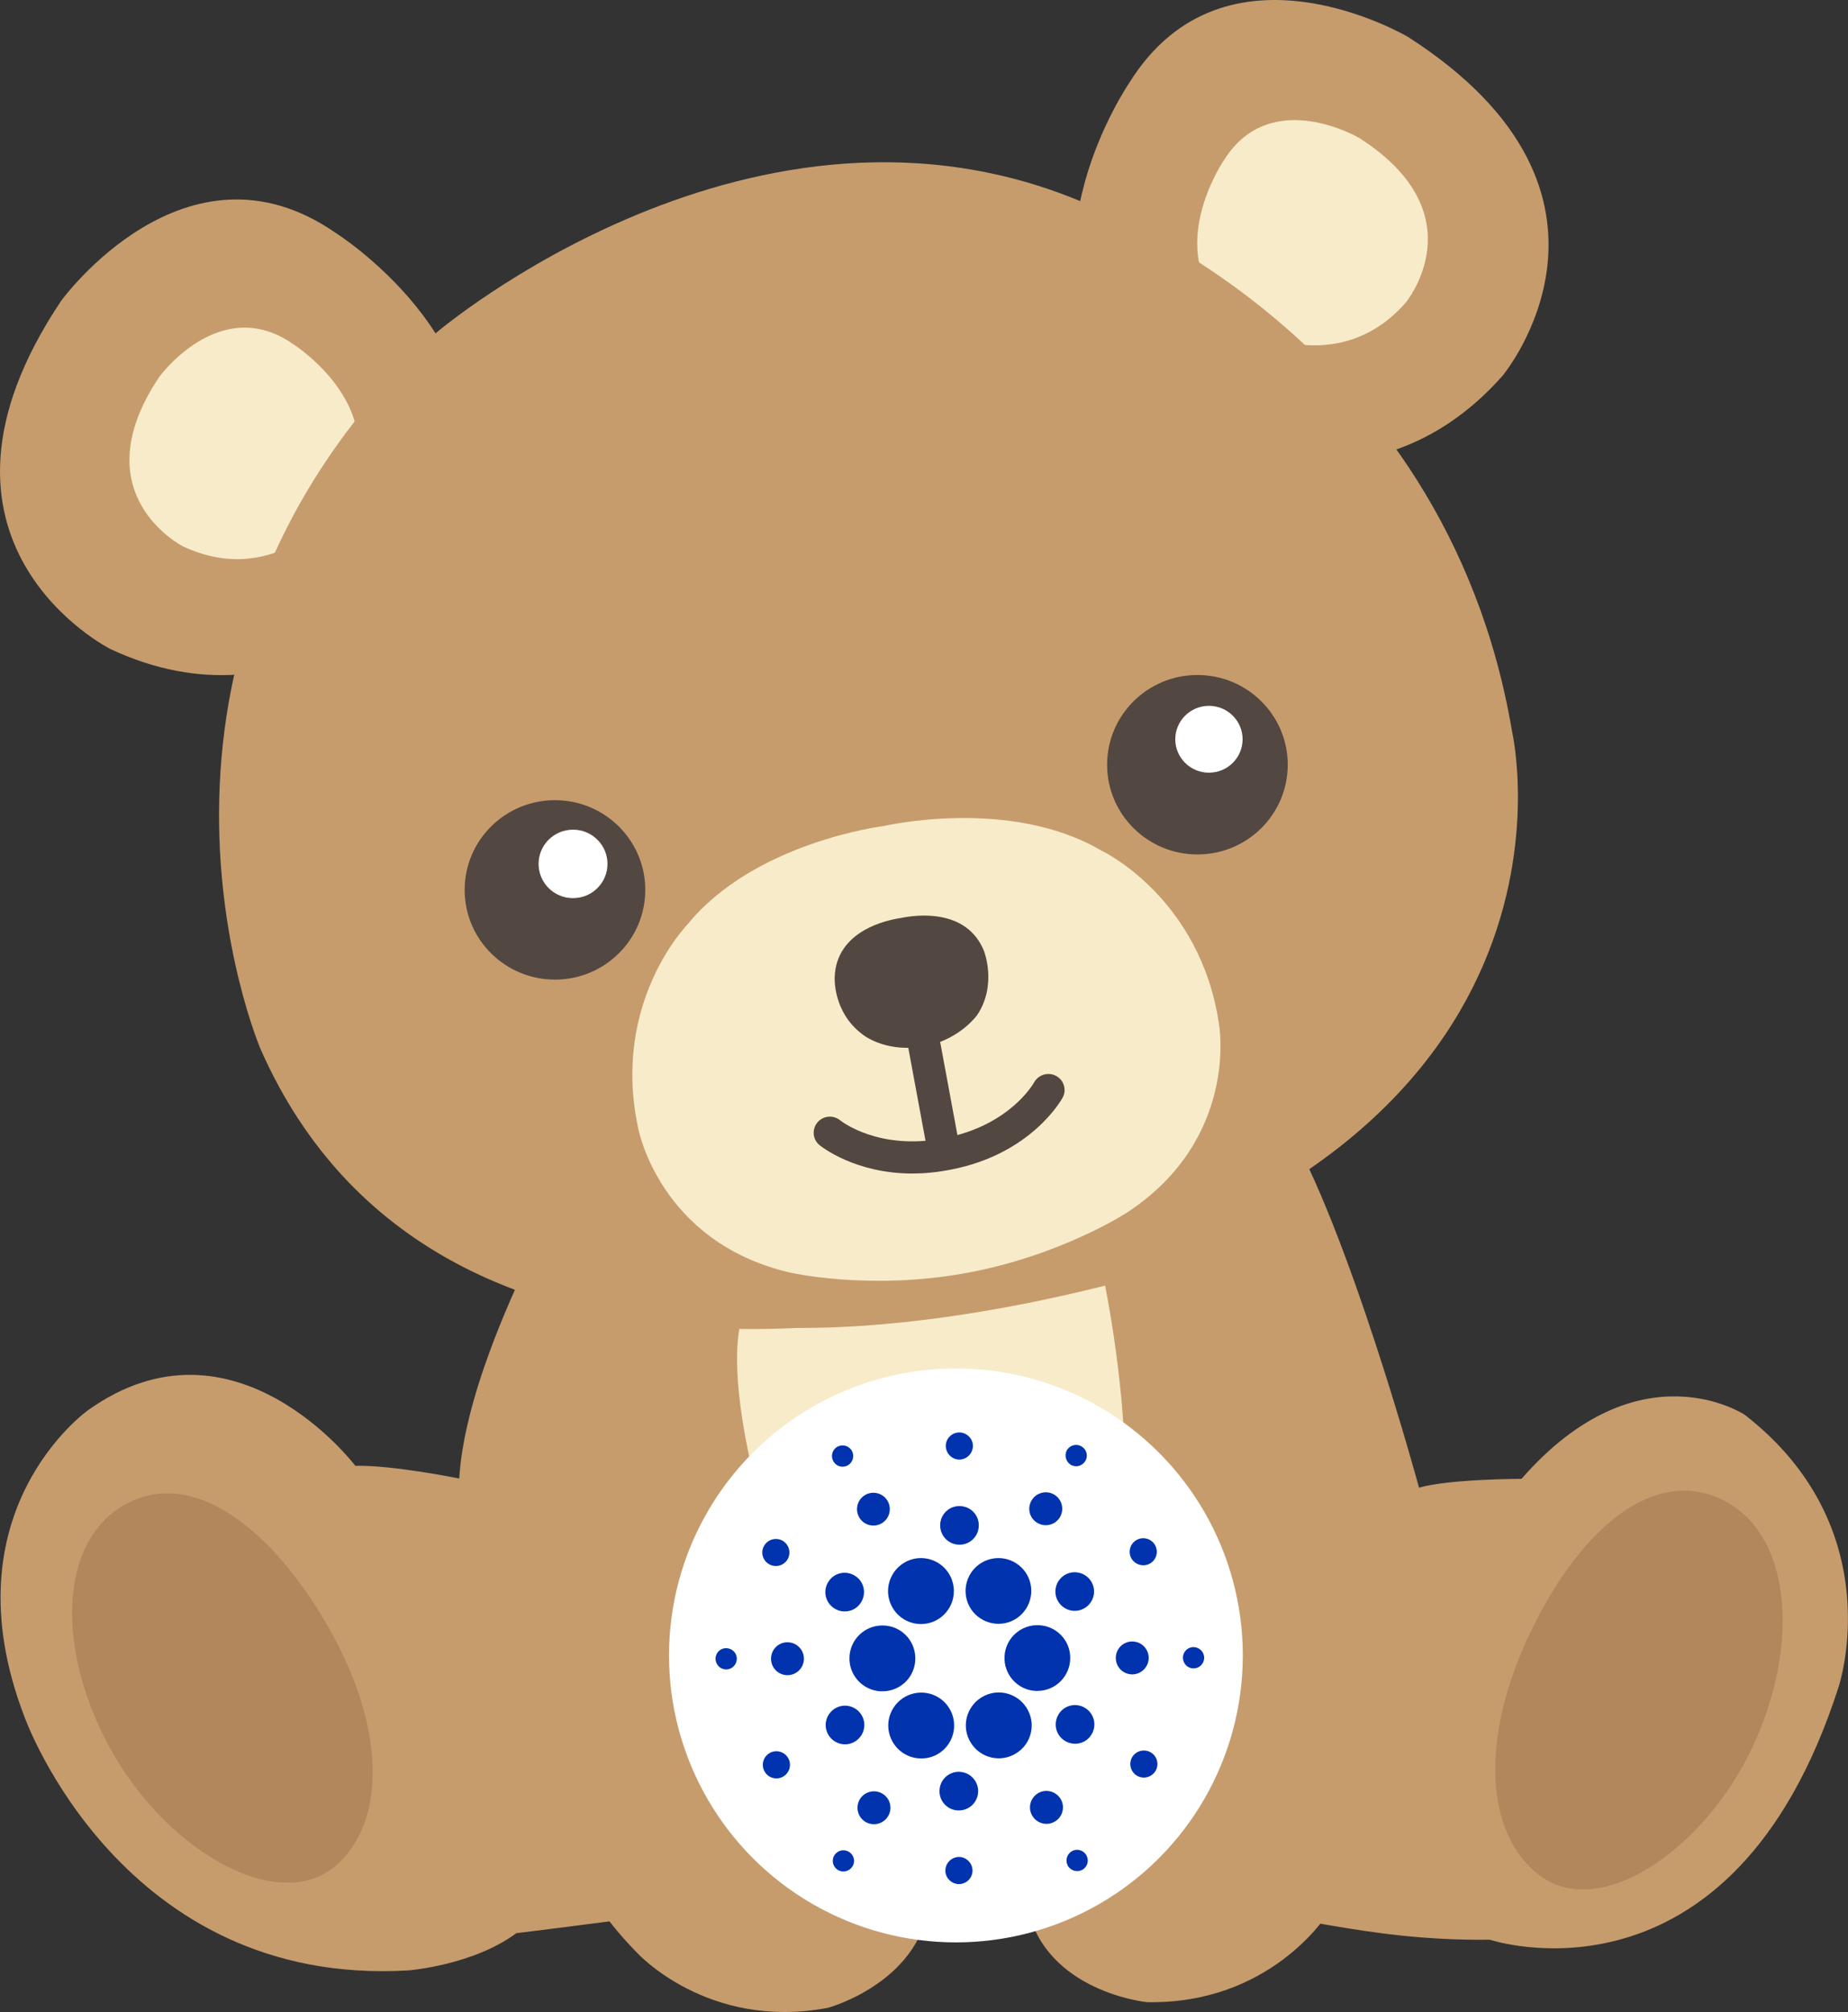 <?xml version="1.0" encoding="UTF-8" standalone="no"?>
<svg
   width="63.822"
   height="69.464"
   viewBox="0 0 63.822 69.464"
   fill="none"
   version="1.1"
   id="svg28"
   sodipodi:docname="uada-logo.svg"
   inkscape:version="1.3.1 (9b9bdc1480, 2023-11-25, custom)"
   xmlns:inkscape="http://www.inkscape.org/namespaces/inkscape"
   xmlns:sodipodi="http://sodipodi.sourceforge.net/DTD/sodipodi-0.dtd"
   xmlns="http://www.w3.org/2000/svg"
   xmlns:svg="http://www.w3.org/2000/svg">
  <rect x="0" y="0" width="63.822" height="69.464" fill="#333333" stroke="none"/>
  <sodipodi:namedview
     id="namedview28"
     pagecolor="#ffffff"
     bordercolor="#666666"
     borderopacity="1.0"
     inkscape:showpageshadow="2"
     inkscape:pageopacity="0.0"
     inkscape:pagecheckerboard="0"
     inkscape:deskcolor="#d1d1d1"
     showgrid="false"
     inkscape:zoom="4.6684073"
     inkscape:cx="-32.130873"
     inkscape:cy="43.269575"
     inkscape:window-width="2560"
     inkscape:window-height="1338"
     inkscape:window-x="0"
     inkscape:window-y="27"
     inkscape:window-maximized="1"
     inkscape:current-layer="layer1" />
  <defs
     id="defs28">
    <clipPath
       clipPathUnits="userSpaceOnUse"
       id="clipPath29">
      <g
         id="g30">
        <rect
           width="383"
           height="69.472"
           fill="#ffffff"
           id="rect29"
           x="0"
           y="0" />
      </g>
    </clipPath>
    <clipPath
       clipPathUnits="userSpaceOnUse"
       id="clipPath30">
      <g
         id="g31">
        <rect
           width="383"
           height="69.472"
           fill="#ffffff"
           id="rect30"
           x="0"
           y="0" />
      </g>
    </clipPath>
    <clipPath
       clipPathUnits="userSpaceOnUse"
       id="clipPath31">
      <g
         id="g32">
        <rect
           width="383"
           height="69.472"
           fill="#ffffff"
           id="rect31"
           x="0"
           y="0" />
      </g>
    </clipPath>
    <clipPath
       clipPathUnits="userSpaceOnUse"
       id="clipPath32">
      <g
         id="g33">
        <rect
           width="383"
           height="69.472"
           fill="#ffffff"
           id="rect32"
           x="0"
           y="0" />
      </g>
    </clipPath>
    <clipPath
       clipPathUnits="userSpaceOnUse"
       id="clipPath33">
      <g
         id="g34">
        <rect
           width="383"
           height="69.472"
           fill="#ffffff"
           id="rect33"
           x="0"
           y="0" />
      </g>
    </clipPath>
    <clipPath
       clipPathUnits="userSpaceOnUse"
       id="clipPath34">
      <g
         id="g35">
        <rect
           width="383"
           height="69.472"
           fill="#ffffff"
           id="rect34"
           x="0"
           y="0" />
      </g>
    </clipPath>
    <clipPath
       clipPathUnits="userSpaceOnUse"
       id="clipPath35">
      <g
         id="g36">
        <rect
           width="383"
           height="69.472"
           fill="#ffffff"
           id="rect35"
           x="0"
           y="0" />
      </g>
    </clipPath>
    <clipPath
       clipPathUnits="userSpaceOnUse"
       id="clipPath36">
      <g
         id="g37">
        <rect
           width="383"
           height="69.472"
           fill="#ffffff"
           id="rect36"
           x="0"
           y="0" />
      </g>
    </clipPath>
    <clipPath
       clipPathUnits="userSpaceOnUse"
       id="clipPath37">
      <g
         id="g38">
        <rect
           width="383"
           height="69.472"
           fill="#ffffff"
           id="rect37"
           x="0"
           y="0" />
      </g>
    </clipPath>
    <clipPath
       clipPathUnits="userSpaceOnUse"
       id="clipPath38">
      <g
         id="g39">
        <rect
           width="383"
           height="69.472"
           fill="#ffffff"
           id="rect38"
           x="0"
           y="0" />
      </g>
    </clipPath>
    <clipPath
       clipPathUnits="userSpaceOnUse"
       id="clipPath39">
      <g
         id="g40">
        <rect
           width="383"
           height="69.472"
           fill="#ffffff"
           id="rect39"
           x="0"
           y="0" />
      </g>
    </clipPath>
    <clipPath
       clipPathUnits="userSpaceOnUse"
       id="clipPath40">
      <g
         id="g41">
        <rect
           width="383"
           height="69.472"
           fill="#ffffff"
           id="rect40"
           x="0"
           y="0" />
      </g>
    </clipPath>
    <clipPath
       clipPathUnits="userSpaceOnUse"
       id="clipPath41">
      <g
         id="g42">
        <rect
           width="383"
           height="69.472"
           fill="#ffffff"
           id="rect41"
           x="0"
           y="0" />
      </g>
    </clipPath>
    <clipPath
       clipPathUnits="userSpaceOnUse"
       id="clipPath42">
      <g
         id="g43">
        <rect
           width="383"
           height="69.472"
           fill="#ffffff"
           id="rect42"
           x="0"
           y="0" />
      </g>
    </clipPath>
    <clipPath
       clipPathUnits="userSpaceOnUse"
       id="clipPath43">
      <g
         id="g44">
        <rect
           width="383"
           height="69.472"
           fill="#ffffff"
           id="rect43"
           x="0"
           y="0" />
      </g>
    </clipPath>
    <clipPath
       clipPathUnits="userSpaceOnUse"
       id="clipPath44">
      <g
         id="g45">
        <rect
           width="383"
           height="69.472"
           fill="#ffffff"
           id="rect44"
           x="0"
           y="0" />
      </g>
    </clipPath>
    <clipPath
       clipPathUnits="userSpaceOnUse"
       id="clipPath45">
      <g
         id="g46">
        <rect
           width="383"
           height="69.472"
           fill="#ffffff"
           id="rect45"
           x="0"
           y="0" />
      </g>
    </clipPath>
    <clipPath
       clipPathUnits="userSpaceOnUse"
       id="clipPath46">
      <g
         id="g47">
        <rect
           width="383"
           height="69.472"
           fill="#ffffff"
           id="rect46"
           x="0"
           y="0" />
      </g>
    </clipPath>
    <clipPath
       clipPathUnits="userSpaceOnUse"
       id="clipPath47">
      <g
         id="g48">
        <rect
           width="383"
           height="69.472"
           fill="#ffffff"
           id="rect47"
           x="0"
           y="0" />
      </g>
    </clipPath>
    <clipPath
       clipPathUnits="userSpaceOnUse"
       id="clipPath48">
      <g
         id="g49">
        <rect
           width="383"
           height="69.472"
           fill="#ffffff"
           id="rect48"
           x="0"
           y="0" />
      </g>
    </clipPath>
    <clipPath
       clipPathUnits="userSpaceOnUse"
       id="clipPath49">
      <g
         id="g50">
        <rect
           width="383"
           height="69.472"
           fill="#ffffff"
           id="rect49"
           x="0"
           y="0" />
      </g>
    </clipPath>
    <clipPath
       clipPathUnits="userSpaceOnUse"
       id="clipPath50">
      <g
         id="g51">
        <rect
           width="383"
           height="69.472"
           fill="#ffffff"
           id="rect50"
           x="0"
           y="0" />
      </g>
    </clipPath>
    <clipPath
       clipPathUnits="userSpaceOnUse"
       id="clipPath51">
      <g
         id="g52">
        <rect
           width="383"
           height="69.472"
           fill="#ffffff"
           id="rect51"
           x="0"
           y="0" />
      </g>
    </clipPath>
    <clipPath
       clipPathUnits="userSpaceOnUse"
       id="clipPath52">
      <g
         id="g53">
        <rect
           width="383"
           height="69.472"
           fill="#ffffff"
           id="rect52"
           x="0"
           y="0" />
      </g>
    </clipPath>
    <clipPath
       clipPathUnits="userSpaceOnUse"
       id="clipPath53">
      <g
         id="g54">
        <rect
           width="383"
           height="69.472"
           fill="#ffffff"
           id="rect53"
           x="0"
           y="0" />
      </g>
    </clipPath>
    <clipPath
       clipPathUnits="userSpaceOnUse"
       id="clipPath54">
      <g
         id="g55">
        <rect
           width="383"
           height="69.472"
           fill="#ffffff"
           id="rect54"
           x="0"
           y="0" />
      </g>
    </clipPath>
    <clipPath
       clipPathUnits="userSpaceOnUse"
       id="clipPath55">
      <g
         id="g56">
        <rect
           width="383"
           height="69.472"
           fill="#ffffff"
           id="rect55"
           x="0"
           y="0" />
      </g>
    </clipPath>
    <clipPath
       clipPathUnits="userSpaceOnUse"
       id="clipPath56">
      <g
         id="g57">
        <rect
           width="383"
           height="69.472"
           fill="#ffffff"
           id="rect56"
           x="0"
           y="0" />
      </g>
    </clipPath>
  </defs>
  <g
     inkscape:groupmode="layer"
     id="layer1"
     inkscape:label="Layer 1">
    <path
       d="m 14.452,20.047 c 0,0 -4.29,5.334 -10.642,2.36 0,0 -7.293,-3.671 -1.698,-12.021 0,0 4.29,-5.921 9.46,-2.359 0,0 5.986,3.75 4.418,9.148 z"
       fill="#c69c6d"
       id="path10"
       clip-path="url(#clipPath47)" />
    <path
       d="m 41.185,15.018 c 0,0 6.075,3.195 10.708,-2.046 0,0 5.216,-6.253 -3.266,-11.697 0,0 -6.31,-3.734 -9.623,1.579 0,0 -3.984,5.808 -0.381,10.139 z"
       fill="#c69c6d"
       id="path11"
       clip-path="url(#clipPath46)" />
    <path
       d="m 11.505,17.717 c 0,0 -2.088,2.596 -5.18,1.149 0,0 -3.55,-1.786 -0.827,-5.851 0,0 2.088,-2.882 4.605,-1.149 0,0 2.912,1.825 2.15,4.452 l -0.748,1.397 z"
       fill="#f8ebc9"
       id="path12"
       clip-path="url(#clipPath45)" />
    <path
       d="m 43.327,11.455 c 0,0 2.957,1.554 5.212,-0.996 0,0 2.539,-3.043 -1.59,-5.692 0,0 -3.072,-1.817 -4.683,0.77 0,0 -1.939,2.827 -0.185,4.934 l 1.246,0.986 z"
       fill="#f8ebc9"
       id="path13"
       clip-path="url(#clipPath44)" />
    <path
       d="m 21.776,37.19 c 0,0 -5.595,8.548 -5.916,13.856 0,0 -2.308,-0.47 -3.588,-0.439 0,0 -4.18,-5.519 -9.227,-1.923 0,0 -4.942,3.478 -2.195,10.602 0,0 3.335,9.337 13.265,8.741 0,0 2.251,-0.179 3.743,-1.304 0,0 -2.326,0.332 6.324,-0.793 0,0 8.047,-0.193 17.513,-0.014 2.83,0.054 5.349,1.101 9.762,1.053 0,0 8.351,2.787 12.044,-8.74 0,0 1.823,-5.448 -3.245,-9.383 0,0 -3.649,-2.432 -7.71,2.211 0,0 -2.493,0.003 -3.539,0.304 0,0 -2.444,-9.005 -4.657,-12.662 L 21.778,37.19 Z"
       fill="#c69c6d"
       id="path14"
       clip-path="url(#clipPath43)" />
    <path
       d="M 24.033,45.567 22.62,58.492 c 0,0 8.751,4.806 21.01,-0.618 l -2.746,-14.254 c 0,0 -9.615,3.168 -16.852,1.946 z"
       fill="#f8ebc9"
       id="path15"
       clip-path="url(#clipPath42)" />
    <path
       d="m 18.194,44.276 c 0,0 -3.603,15.6 3.789,23.125 0,0 2.447,2.709 6.614,1.918 0,0 3.384,-0.921 3.518,-3.916 0.192,-4.287 -3.462,-6.43 -5.078,-10.907 0,0 -2.364,-6.756 -1.313,-9.313 z"
       fill="#c69c6d"
       id="path16"
       clip-path="url(#clipPath41)" />
    <path
       d="m 44.252,41.297 c 0,0 7.573,16.189 1.554,24.836 0,0 -1.956,3.077 -6.197,2.991 0,0 -3.491,-0.346 -4.128,-3.277 -0.912,-4.195 2.237,-6.296 3.167,-11.597 0,0 0.793,-3.792 -0.634,-10.63 l 6.239,-2.324 z"
       fill="#c69c6d"
       id="path17"
       clip-path="url(#clipPath40)" />
    <path
       d="m 34.074,44.872 c 0,0 -18.889,5.38 -25.077,-8.656 0,0 -5.837,-13.64 6.057,-24.718 0,0 11.03,-9.419 22.503,-4.448 0,0 12.338,4.412 14.665,18.214 0,0 3.438,14.819 -18.15,19.609 z"
       fill="#c69c6d"
       id="path18"
       clip-path="url(#clipPath39)" />
    <path
       d="m 38.056,29.378 c -3.175,-1.882 -7.55,-0.857 -7.55,-0.857 0,0 -4.461,0.55 -6.777,3.412 0,0 -2.631,2.69 -1.686,7.031 0,0 0.727,3.916 5.232,4.969 0,0 2.697,0.624 6.026,0.03 3.329,-0.593 5.639,-2.111 5.639,-2.111 3.854,-2.542 3.163,-6.466 3.163,-6.466 -0.635,-4.396 -4.046,-6.01 -4.046,-6.01 z"
       fill="#f8ebc9"
       id="path19"
       clip-path="url(#clipPath38)" />
    <path
       d="m 19.166,33.821 c 1.723,0 3.119,-1.387 3.119,-3.097 0,-1.711 -1.397,-3.098 -3.119,-3.098 -1.723,0 -3.119,1.387 -3.119,3.098 0,1.711 1.397,3.097 3.119,3.097 z"
       fill="#534741"
       id="path20"
       clip-path="url(#clipPath37)" />
    <path
       d="m 19.79,31.008 c 0.657,0 1.19,-0.529 1.19,-1.182 0,-0.653 -0.533,-1.182 -1.19,-1.182 -0.657,0 -1.19,0.529 -1.19,1.182 0,0.653 0.533,1.182 1.19,1.182 z"
       fill="#ffffff"
       id="path21"
       clip-path="url(#clipPath36)" />
    <path
       d="m 41.354,29.5 c 1.723,0 3.119,-1.387 3.119,-3.098 0,-1.711 -1.397,-3.098 -3.119,-3.098 -1.723,0 -3.119,1.387 -3.119,3.098 0,1.711 1.397,3.098 3.119,3.098 z"
       fill="#534741"
       id="path22"
       clip-path="url(#clipPath35)" />
    <path
       d="m 41.752,26.677 c 0.642,0 1.162,-0.517 1.162,-1.154 0,-0.637 -0.52,-1.154 -1.162,-1.154 -0.642,0 -1.163,0.517 -1.163,1.154 0,0.637 0.52,1.154 1.163,1.154 z"
       fill="#ffffff"
       id="path23"
       clip-path="url(#clipPath34)" />
    <path
       d="m 33.984,32.835 c -0.608,-1.504 -2.391,-1.242 -2.865,-1.142 -0.481,0.069 -2.244,0.433 -2.293,2.054 0,0 -0.064,1.185 0.937,1.946 0,0 0.711,0.626 2.031,0.454 v 0.006 c 0.042,-0.007 0.081,-0.015 0.12,-0.022 0.039,-0.006 0.078,-0.013 0.119,-0.019 v -0.006 c 1.157,-0.267 1.716,-1.064 1.716,-1.064 0.695,-1.045 0.234,-2.206 0.234,-2.206 z"
       fill="#534741"
       id="path24"
       clip-path="url(#clipPath33)" />
    <path
       d="m 11.348,56.19 c 1.951,3.416 1.988,6.599 0.339,8.144 C 9.716,66.179 5.858,63.958 3.905,60.542 1.954,57.126 1.961,53.273 4.307,51.951 6.652,50.63 9.397,52.775 11.35,56.19 Z"
       fill="#b2875b"
       id="path25"
       clip-path="url(#clipPath32)" />
    <path
       d="m 52.755,56.564 c -1.652,3.568 -1.416,6.744 0.361,8.142 2.122,1.672 5.776,-0.867 7.429,-4.435 1.652,-3.568 1.316,-7.408 -1.135,-8.526 -2.451,-1.119 -5.002,1.25 -6.654,4.819 z"
       fill="#b2875b"
       id="path26"
       clip-path="url(#clipPath31)" />
    <path
       d="m 31.511,40.516 c -1.981,0 -3.149,-0.932 -3.206,-0.979 -0.239,-0.194 -0.273,-0.544 -0.077,-0.782 0.196,-0.237 0.548,-0.271 0.787,-0.076 0.052,0.041 1.355,1.053 3.575,0.618 l 0.053,-0.01 c 2.22,-0.435 3.04,-1.861 3.073,-1.921 0.15,-0.267 0.488,-0.365 0.758,-0.22 0.27,0.146 0.371,0.481 0.225,0.749 -0.043,0.079 -1.08,1.942 -3.841,2.482 l -0.053,0.01 c -0.463,0.09 -0.897,0.129 -1.296,0.129 z"
       fill="#534741"
       id="path27"
       clip-path="url(#clipPath30)" />
    <path
       d="m 32.564,40.114 c -0.264,0 -0.499,-0.188 -0.55,-0.456 l -0.87,-4.693 c -0.056,-0.301 0.145,-0.592 0.449,-0.647 0.305,-0.055 0.596,0.145 0.652,0.446 l 0.87,4.693 c 0.056,0.301 -0.146,0.592 -0.449,0.648 -0.035,0.005 -0.068,0.01 -0.102,0.01 z"
       fill="#534741"
       id="path28"
       clip-path="url(#clipPath29)" />
    <circle
       style="fill:#ffffff;stroke-width:2.131;stroke-linecap:round;stroke-linejoin:round"
       id="path57"
       cx="33.013"
       cy="57.153"
       r="9.908" />
    <g
       id="Layer_2_1_"
       transform="matrix(0.045,0,0,0.045,24.712,49.455)">
      <g
         id="Layer_1-2">
        <path
           class="st0"
           d="m 102.8,172 c -0.8,13.9 9.9,25.8 23.8,26.6 0.5,0 1,0 1.5,0 14,0 25.3,-11.3 25.2,-25.3 0,-14 -11.3,-25.3 -25.3,-25.2 -13.4,0 -24.5,10.5 -25.2,23.9 z"
           id="path1-3"
           style="fill:#0033ad" />
        <path
           class="st0"
           d="m 8.6,165.5 c -4.5,-0.3 -8.4,3.2 -8.6,7.7 -0.2,4.5 3.2,8.4 7.7,8.6 4.5,0.3 8.3,-3.2 8.6,-7.7 0.3,-4.5 -3.2,-8.3 -7.7,-8.6 z"
           id="path2"
           style="fill:#0033ad" />
        <path
           class="st0"
           d="m 101.2,25.4 c 4,-2 5.6,-7 3.6,-11 -2,-4 -7,-5.6 -11,-3.6 -4,2 -5.6,6.9 -3.6,10.9 2,4.1 6.9,5.8 11,3.7 -0.1,0 0,0 0,0 z"
           id="path3"
           style="fill:#0033ad" />
        <path
           class="st0"
           d="m 126.8,70.1 c 6.2,-3.1 8.7,-10.7 5.6,-16.9 -3.1,-6.2 -10.7,-8.7 -16.9,-5.6 -6.2,3.1 -8.7,10.7 -5.6,16.9 3.1,6.2 10.7,8.7 16.9,5.6 z"
           id="path4"
           style="fill:#0033ad" />
        <path
           class="st0"
           d="m 40.6,100.8 c 4.8,3.1 11.2,1.8 14.4,-3 3.1,-4.8 1.8,-11.2 -3,-14.4 -4.8,-3.1 -11.2,-1.8 -14.4,3 0,0 0,0 0,0 -3.2,4.8 -1.8,11.3 3,14.4 z"
           id="path5"
           style="fill:#0033ad" />
        <path
           class="st0"
           d="m 55.9,161 c -7,-0.4 -12.9,4.9 -13.3,11.9 -0.4,7 4.9,12.9 11.9,13.3 7,0.4 12.9,-4.9 13.3,-11.9 0,0 0,0 0,0 0.4,-6.9 -4.9,-12.9 -11.9,-13.3 z"
           id="path6"
           style="fill:#0033ad" />
        <path
           class="st0"
           d="m 42,245.7 c -5.1,2.6 -7.2,8.8 -4.6,14 2.6,5.1 8.8,7.2 14,4.6 5.1,-2.6 7.2,-8.8 4.6,-14 0,0 0,0 0,0 -2.6,-5.1 -8.9,-7.2 -14,-4.6 z"
           id="path7"
           style="fill:#0033ad" />
        <path
           class="st0"
           d="m 91,134.9 c 6.9,4.5 16.1,2.6 20.5,-4.3 4.5,-6.9 2.6,-16.1 -4.3,-20.5 -6.9,-4.5 -16.1,-2.6 -20.5,4.3 -4.5,6.8 -2.6,16 4.3,20.5 z"
           id="path8"
           style="fill:#0033ad" />
        <path
           class="st0"
           d="m 246.5,69.1 c 5.8,3.8 13.7,2.2 17.5,-3.6 3.8,-5.8 2.2,-13.7 -3.6,-17.5 -5.8,-3.8 -13.7,-2.2 -17.5,3.6 0,0 0,0 0,0 -3.9,5.9 -2.3,13.7 3.6,17.5 z"
           id="path9"
           style="fill:#0033ad" />
        <path
           class="st0"
           d="m 272.3,24.6 c 3.8,2.5 8.8,1.4 11.3,-2.4 2.5,-3.8 1.4,-8.8 -2.4,-11.3 -3.8,-2.5 -8.8,-1.4 -11.3,2.3 -2.4,3.8 -1.3,8.9 2.4,11.4 z"
           id="path10-6"
           style="fill:#0033ad" />
        <path
           class="st0"
           d="m 248.4,147.9 c -13.9,-0.8 -25.9,9.9 -26.6,23.8 -0.8,13.9 9.9,25.9 23.8,26.6 0.5,0 1,0 1.4,0 13.9,0 25.2,-11.3 25.2,-25.3 0.1,-13.3 -10.4,-24.4 -23.8,-25.1 z"
           id="path11-7"
           style="fill:#0033ad" />
        <path
           class="st0"
           d="m 135.1,133.1 c 4.3,8.5 13,13.9 22.6,13.9 13.9,0 25.2,-11.3 25.2,-25.3 0,-3.9 -0.9,-7.8 -2.7,-11.4 -6.3,-12.5 -21.5,-17.5 -33.9,-11.2 -12.5,6.4 -17.5,21.6 -11.2,34 z"
           id="path12-5"
           style="fill:#0033ad" />
        <path
           class="st0"
           d="m 333,100.8 c 5.1,-2.6 7.1,-8.9 4.5,-14 -2.6,-5.1 -8.9,-7.1 -14,-4.5 -5.1,2.6 -7.1,8.8 -4.6,13.9 2.7,5.1 8.9,7.2 14.1,4.6 z"
           id="path13-3"
           style="fill:#0033ad" />
        <path
           class="st0"
           d="m 269,108.8 c -7.3,3.7 -10.3,12.6 -6.6,19.9 3.7,7.3 12.6,10.3 19.9,6.6 7.3,-3.7 10.3,-12.6 6.6,-19.9 -3.7,-7.3 -12.6,-10.2 -19.9,-6.6 z"
           id="path14-5"
           style="fill:#0033ad" />
        <path
           class="st0"
           d="m 186.5,20.8 c 5.7,0.3 10.6,-4.1 11,-9.8 0.4,-5.7 -4.1,-10.6 -9.8,-11 -5.7,-0.3 -10.6,4 -11,9.7 -0.3,5.8 4.1,10.7 9.8,11.1 z"
           id="path15-6"
           style="fill:#0033ad" />
        <path
           class="st0"
           d="m 186.4,86.1 c 8.2,0.5 15.2,-5.8 15.6,-14 0.5,-8.2 -5.8,-15.2 -14,-15.6 -8.2,-0.5 -15.2,5.8 -15.6,14 -0.4,8.2 5.8,15.2 14,15.6 z"
           id="path16-2"
           style="fill:#0033ad" />
        <path
           class="st0"
           d="m 106,237.7 c 7.3,-3.7 10.3,-12.6 6.6,-19.9 -3.7,-7.3 -12.6,-10.3 -19.9,-6.6 -7.3,3.7 -10.3,12.6 -6.6,19.9 3.7,7.3 12.6,10.3 19.9,6.6 z"
           id="path17-9"
           style="fill:#0033ad" />
        <path
           class="st0"
           d="m 196,107.8 c -7.6,11.7 -4.4,27.3 7.3,34.9 11.7,7.6 27.3,4.4 34.9,-7.3 7.6,-11.7 4.4,-27.3 -7.3,-34.9 -4.1,-2.7 -8.9,-4.1 -13.8,-4.1 -8.5,0 -16.4,4.3 -21.1,11.4 z"
           id="path18-1"
           style="fill:#0033ad" />
        <path
           class="st0"
           d="m 239.9,213.4 c -6.3,-12.5 -21.5,-17.5 -33.9,-11.2 -12.5,6.3 -17.5,21.5 -11.2,33.9 6.3,12.5 21.5,17.5 33.9,11.2 0,0 0,0 0,0 12.4,-6.2 17.5,-21.2 11.3,-33.7 0,-0.1 0,-0.1 -0.1,-0.2 z"
           id="path19-2"
           style="fill:#0033ad" />
        <path
           class="st0"
           d="m 284,211.6 c -6.9,-4.5 -16.1,-2.6 -20.5,4.3 -4.5,6.9 -2.6,16.1 4.3,20.5 6.9,4.5 16.1,2.6 20.5,-4.3 4.5,-6.8 2.6,-16 -4.3,-20.5 z"
           id="path20-7"
           style="fill:#0033ad" />
        <path
           class="st0"
           d="m 332.4,173.7 c 0.4,-7 -4.9,-12.9 -11.9,-13.3 -7,-0.4 -12.9,4.9 -13.3,11.9 -0.4,7 4.9,12.9 11.9,13.3 0,0 0,0 0,0 6.9,0.4 12.9,-5 13.3,-11.9 z"
           id="path21-0"
           style="fill:#0033ad" />
        <path
           class="st0"
           d="m 367.3,164.7 c -4.5,-0.3 -8.4,3.2 -8.6,7.7 -0.2,4.5 3.2,8.4 7.7,8.6 4.5,0.3 8.3,-3.2 8.6,-7.7 0.2,-4.5 -3.2,-8.3 -7.7,-8.6 z"
           id="path22-9"
           style="fill:#0033ad" />
        <path
           class="st0"
           d="m 334.4,245.7 c -4.8,-3.1 -11.2,-1.8 -14.4,3 -3.1,4.8 -1.8,11.2 3,14.4 4.8,3.1 11.2,1.8 14.4,-3 3.2,-4.8 1.8,-11.3 -3,-14.4 z"
           id="path23-3"
           style="fill:#0033ad" />
        <path
           class="st0"
           d="m 102.6,321.9 c -3.8,-2.5 -8.8,-1.4 -11.3,2.3 -2.5,3.8 -1.4,8.8 2.3,11.3 3.8,2.5 8.8,1.4 11.3,-2.3 0,0 0,0 0,0 2.6,-3.7 1.5,-8.8 -2.3,-11.3 z"
           id="path24-6"
           style="fill:#0033ad" />
        <path
           class="st0"
           d="m 273.8,321.1 c -4,2 -5.6,7 -3.6,11 2,4 7,5.6 11,3.6 4,-2 5.6,-6.9 3.6,-10.9 -2,-4.1 -6.9,-5.8 -11,-3.7 0.1,0 0,0 0,0 z"
           id="path25-0"
           style="fill:#0033ad" />
        <path
           class="st0"
           d="m 179,238.7 c 7.6,-11.7 4.4,-27.3 -7.3,-35 -11.7,-7.6 -27.3,-4.4 -35,7.3 -7.7,11.7 -4.4,27.3 7.3,35 4.1,2.7 8.9,4.1 13.8,4.1 8.6,0.1 16.5,-4.2 21.2,-11.4 z"
           id="path26-6"
           style="fill:#0033ad" />
        <path
           class="st0"
           d="m 128.5,277.4 c -5.8,-3.8 -13.7,-2.2 -17.5,3.6 -3.8,5.8 -2.2,13.7 3.6,17.5 5.8,3.8 13.7,2.2 17.5,-3.6 0,0 0,0 0,0 3.9,-5.8 2.3,-13.7 -3.6,-17.5 z"
           id="path27-2"
           style="fill:#0033ad" />
        <path
           class="st0"
           d="m 187.4,325.7 c -5.7,-0.3 -10.6,4.1 -11,9.8 -0.4,5.7 4.1,10.6 9.8,11 5.7,0.3 10.6,-4 11,-9.7 0.3,-5.8 -4.1,-10.7 -9.8,-11.1 z"
           id="path28-6"
           style="fill:#0033ad" />
        <path
           class="st0"
           d="m 187.5,260.4 c -8.2,-0.5 -15.2,5.8 -15.6,14 -0.5,8.2 5.8,15.2 14,15.6 8.2,0.4 15.2,-5.8 15.6,-14 0.5,-8.1 -5.8,-15.2 -14,-15.6 z"
           id="path29"
           style="fill:#0033ad" />
        <path
           class="st0"
           d="m 248.2,276.4 c -6.2,3.2 -8.7,10.8 -5.5,17 3.2,6.2 10.8,8.7 17,5.5 6.2,-3.1 8.7,-10.7 5.6,-16.9 -3.2,-6.2 -10.8,-8.8 -17.1,-5.6 z"
           id="path30"
           style="fill:#0033ad" />
      </g>
    </g>
  </g>
</svg>
